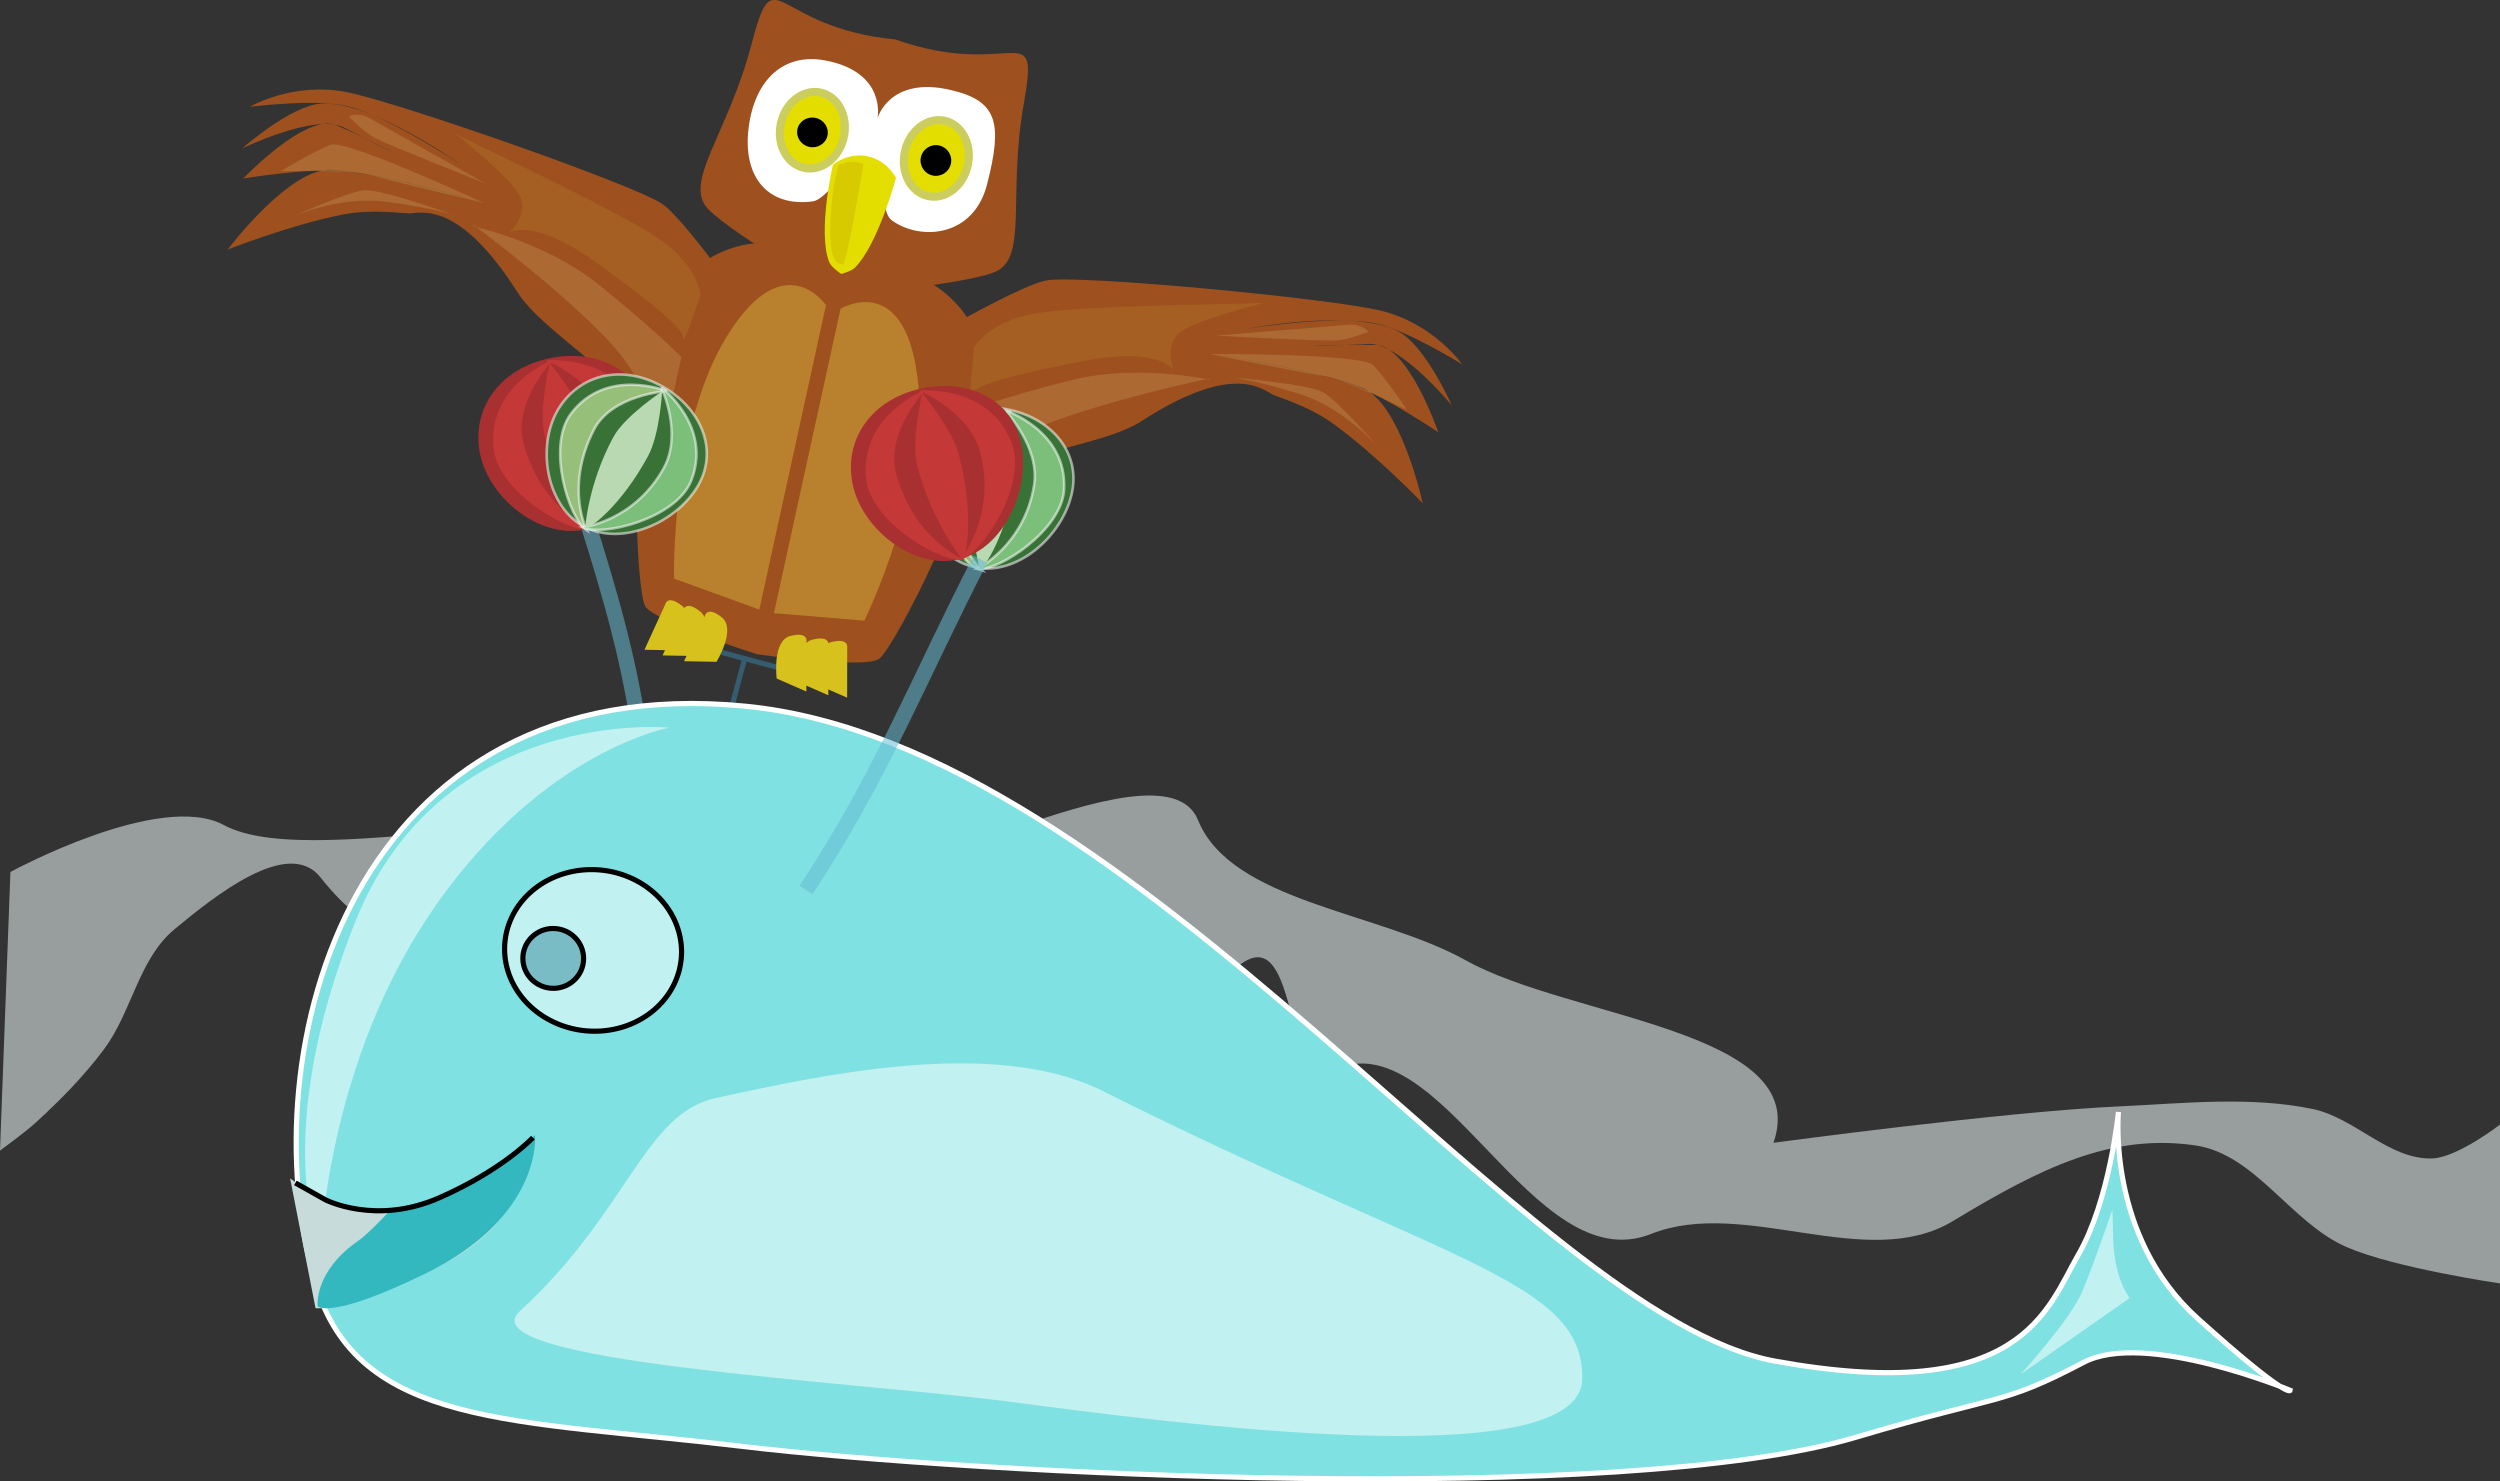 <?xml version="1.0" encoding="UTF-8" standalone="no"?>
<!-- Created with Inkscape (http://www.inkscape.org/) -->

<svg
   xmlns:dc="http://purl.org/dc/elements/1.1/"
   xmlns:cc="http://creativecommons.org/ns#"
   xmlns:rdf="http://www.w3.org/1999/02/22-rdf-syntax-ns#"
   xmlns:svg="http://www.w3.org/2000/svg"
   xmlns="http://www.w3.org/2000/svg"
   xmlns:xlink="http://www.w3.org/1999/xlink"
   xmlns:sodipodi="http://sodipodi.sourceforge.net/DTD/sodipodi-0.dtd"
   xmlns:inkscape="http://www.inkscape.org/namespaces/inkscape"
   width="136.842mm"
   height="81.089mm"
   viewBox="0 0 484.873 287.323"
   id="svg5296"
   version="1.1"
   inkscape:version="0.91 r13725"
   sodipodi:docname="owl-whale.svg">
  <rect x="0" y="0" width="484.873" height="287.323" fill="#333333" stroke="none"/>
  <defs
     id="defs5298">
    <linearGradient
       inkscape:collect="always"
       id="linearGradient5515">
      <stop
         style="stop-color:#66bbd2;stop-opacity:1;"
         offset="0"
         id="stop5517" />
      <stop
         style="stop-color:#205d6d;stop-opacity:1"
         offset="1"
         id="stop5519" />
    </linearGradient>
    <linearGradient
       inkscape:collect="always"
       xlink:href="#linearGradient5515"
       id="linearGradient5191"
       x1="195.465"
       y1="404.038"
       x2="195.465"
       y2="464.647"
       gradientUnits="userSpaceOnUse" />
  </defs>
  <sodipodi:namedview
     id="base"
     pagecolor="#ffffff"
     bordercolor="#666666"
     borderopacity="1.0"
     inkscape:pageopacity="0.0"
     inkscape:pageshadow="2"
     inkscape:zoom="1.4"
     inkscape:cx="234.54013"
     inkscape:cy="127.45667"
     inkscape:document-units="px"
     inkscape:current-layer="layer1"
     showgrid="false"
     fit-margin-top="0"
     fit-margin-left="0"
     fit-margin-right="0"
     fit-margin-bottom="0"
     inkscape:window-width="1366"
     inkscape:window-height="704"
     inkscape:window-x="1680"
     inkscape:window-y="309"
     inkscape:window-maximized="1" />
  <g
     inkscape:label="Layer 1"
     inkscape:groupmode="layer"
     id="layer1"
     transform="translate(-371.522,-171.568)">
    <path
       style="fill:none;fill-rule:evenodd;stroke:#355c6f;stroke-width:1px;stroke-linecap:butt;stroke-linejoin:miter;stroke-opacity:1"
       d="m 506.399,296.743 20.267,5.431 -10.711,-2.87 -2.736,10.21"
       id="path5397"
       inkscape:connector-curvature="0" />
    <g
       id="g5364"
       transform="matrix(0.562,0.123,-0.123,0.562,432.225,154.461)">
      <path
         sodipodi:nodetypes="csscacaccccacscssssc"
         inkscape:connector-curvature="0"
         id="path4977-2"
         d="m 222.169,104.641 c 2.127,0.598 35.848,-32.001 46.178,-36.188 10.329,-4.187 93.266,-14.356 111.798,-14.057 18.532,0.299 30.963,11.831 30.963,11.831 0,0 -20.788,-7.431 -31.728,-7.255 -14.515,0.234 -41.647,10.978 -41.647,10.978 0,0 33.592,-14.446 49.982,-9.974 9.882,2.696 22.905,20.486 22.905,20.486 0,0 -21.122,-16.657 -31.694,-14.284 -34.517,9.152 -10.596,2.228 2.351,-0.13 10.943,-1.97 26.819,24.237 26.819,24.237 0,0 -19.8,-7.794 -30.411,-9.335 -17.968,-2.609 -54.66,0.392 -54.66,0.392 0,0 36.77,-3.197 56.515,-0.287 14.127,2.083 28.557,33.754 28.557,33.754 0,0 -18.548,-12.485 -35.314,-19.801 -9.724,-4.243 -20.512,-4.663 -22.408,-5.322 -5.165,-1.794 -16.767,-5.851 -40.709,18.244 -11.784,11.859 -41.868,19.631 -49.547,34.017 -9.281,17.387 -31.871,16.228 -31.871,16.228"
         style="fill:#9e511e;fill-opacity:1;fill-rule:evenodd;stroke:none;stroke-width:1px;stroke-linecap:butt;stroke-linejoin:miter;stroke-opacity:1" />
      <path
         sodipodi:nodetypes="csscssccc"
         inkscape:connector-curvature="0"
         id="path4960"
         d="m 171.027,76.907 c 0,0 -23.234,4.546 -27.779,33.335 -4.546,28.789 12.122,89.904 16.162,94.449 4.041,4.546 40.463,7.82 40.463,7.82 0,0 36.422,-2.787 40.463,-7.333 4.041,-4.546 20.708,-65.66 16.162,-94.449 -4.546,-28.789 -27.779,-33.335 -27.779,-33.335 l -28.846,4.302 z"
         style="fill:#9e511e;fill-opacity:1;fill-rule:evenodd;stroke:none;stroke-width:1px;stroke-linecap:butt;stroke-linejoin:miter;stroke-opacity:1" />
      <path
         sodipodi:nodetypes="sscsscs"
         inkscape:connector-curvature="0"
         id="path4882"
         d="m 250.285,69.636 c 10.443,-6.861 -1.064,-26.05 -2.347,-57.452 -1.283,-31.402 -5.287,-6.933 -46.983,-12.11 -41.696,5.001 -45.7,-19.469 -46.983,11.933 -1.283,31.402 -12.79,50.591 -2.347,57.452 10.443,6.861 49.331,18.886 49.331,18.886 0,0 38.888,-11.85 49.331,-18.71 z"
         style="fill:#9e511e;fill-opacity:1;fill-rule:evenodd;stroke:none;stroke-width:1px;stroke-linecap:butt;stroke-linejoin:miter;stroke-opacity:1" />
      <path
         sodipodi:nodetypes="csssssssc"
         inkscape:connector-curvature="0"
         id="path4878"
         d="m 200.801,27.258 c 0,0 0.84,-14.911 22.265,-14.538 15.985,0.278 19.37,7.051 18.571,28.571 -0.674,18.165 -17.657,23.314 -28.616,18.677 -5.961,-2.522 -3.811,-18.764 -11.864,-18.764 -6.194,0 -10.541,16.257 -15.712,18.143 -13.912,5.074 -24.877,-2.527 -26.413,-19.659 -1.473,-16.425 6.285,-27.334 20.584,-27.666 20.974,-0.487 21.183,15.235 21.183,15.235 z"
         style="fill:#ffffff;fill-opacity:1;fill-rule:evenodd;stroke:none;stroke-width:1px;stroke-linecap:butt;stroke-linejoin:miter;stroke-opacity:1" />
      <path
         sodipodi:nodetypes="cacacsc"
         inkscape:connector-curvature="0"
         id="path4880"
         d="m 189.462,45.845 c 0,0 -0.306,23.244 5.808,32.325 1.057,1.569 4.798,3.03 4.798,3.03 0,0 3.131,-1.614 4.041,-3.03 6.001,-9.352 7.071,-32.577 7.071,-32.577 0,0 -4.041,-5.051 -10.859,-5.051 -6.819,0 -10.859,5.303 -10.859,5.303 z"
         style="fill:#e4de00;fill-opacity:1;fill-rule:evenodd;stroke:none;stroke-width:1px;stroke-linecap:butt;stroke-linejoin:miter;stroke-opacity:1" />
      <ellipse
         ry="12.999"
         rx="10.856"
         cy="35.934"
         cx="180.209"
         id="path4899"
         style="opacity:1;fill:#e4de00;fill-opacity:1;stroke:#cbcd5f;stroke-width:2.716;stroke-miterlimit:4;stroke-dasharray:none;stroke-dashoffset:0;stroke-opacity:1" />
      <ellipse
         ry="12.999"
         rx="10.856"
         cy="36.291"
         cx="223.066"
         id="path4899-0"
         style="opacity:1;fill:#e4de00;fill-opacity:1;stroke:#cbcd5f;stroke-width:2.716;stroke-miterlimit:4;stroke-dasharray:none;stroke-dashoffset:0;stroke-opacity:1" />
      <ellipse
         ry="5"
         rx="5.179"
         cy="36.648"
         cx="180.388"
         id="path4916"
         style="opacity:1;fill:#000000;fill-opacity:1;stroke:none;stroke-width:3;stroke-miterlimit:4;stroke-dasharray:none;stroke-dashoffset:0;stroke-opacity:0.537" />
      <ellipse
         ry="5.179"
         rx="5.179"
         cy="37.005"
         cx="223.066"
         id="path4916-6"
         style="opacity:1;fill:#000000;fill-opacity:1;stroke:none;stroke-width:3;stroke-miterlimit:4;stroke-dasharray:none;stroke-dashoffset:0;stroke-opacity:0.537" />
      <path
         sodipodi:nodetypes="csscc"
         inkscape:connector-curvature="0"
         id="path4933"
         d="m 199.495,43.434 c 0,0 1.786,35 0.357,34.643 -1.429,-0.357 -4.242,1.086 -6.742,-11.414 -2.5,-12.5 -1.829,-21.086 -1.829,-21.086 2.588,-1.801 4.755,-2.816 8.214,-2.143 z"
         style="fill:#976408;fill-opacity:0.158;fill-rule:evenodd;stroke:none;stroke-width:1px;stroke-linecap:butt;stroke-linejoin:miter;stroke-opacity:1" />
      <path
         sodipodi:nodetypes="csscacaccccacscssssc"
         inkscape:connector-curvature="0"
         id="path4977"
         d="M 182.192,107.201 C 180.065,107.799 146.343,75.199 136.014,71.012 125.685,66.825 42.748,56.657 24.216,56.956 5.684,57.255 -6.747,68.787 -6.747,68.787 c 0,0 20.788,-7.431 31.728,-7.255 14.515,0.234 41.647,10.978 41.647,10.978 0,0 -33.592,-14.446 -49.982,-9.974 -9.882,2.696 -22.905,20.486 -22.905,20.486 0,0 21.122,-16.657 31.694,-14.284 34.517,9.152 10.596,2.228 -2.351,-0.13 C 12.142,66.638 -3.734,92.845 -3.734,92.845 c 0,0 19.8,-7.794 30.411,-9.335 17.967,-2.609 54.66,0.392 54.66,0.392 0,0 -36.77,-3.197 -56.515,-0.287 -14.127,2.083 -28.557,33.754 -28.557,33.754 0,0 18.548,-12.485 35.314,-19.801 9.724,-4.243 20.512,-4.663 22.408,-5.322 5.165,-1.794 16.767,-5.851 40.709,18.244 11.784,11.859 41.868,19.631 49.547,34.017 9.281,17.387 31.871,16.228 31.871,16.228"
         style="fill:#9e511e;fill-opacity:1;fill-rule:evenodd;stroke:none;stroke-width:1px;stroke-linecap:butt;stroke-linejoin:miter;stroke-opacity:1" />
      <g
         transform="translate(-9.286,5.714)"
         id="g5145">
        <path
           style="fill:#dcb978;fill-opacity:0.232;fill-rule:evenodd;stroke:none;stroke-width:1px;stroke-linecap:butt;stroke-linejoin:miter;stroke-opacity:1"
           d="m 23.367,97.022 c 0,0 14.301,-11.093 30.646,-12.502 16.345,-1.409 23.7,-0.528 23.7,-0.528 0,0 -25.743,-3.346 -31.259,-1.761 -5.516,1.585 -23.087,14.791 -23.087,14.791 z"
           id="path5009"
           inkscape:connector-curvature="0" />
        <path
           style="fill:#dcb978;fill-opacity:0.232;fill-rule:evenodd;stroke:none;stroke-width:1px;stroke-linecap:butt;stroke-linejoin:miter;stroke-opacity:1"
           d="m 17.489,81.983 c 0,0 9.593,-9.199 14.351,-12.236 4.757,-3.037 54.789,8.135 54.789,8.135 0,0 -34.794,-0.654 -40.342,-1.042 -5.548,-0.388 -28.798,5.143 -28.798,5.143 z"
           id="path5011"
           inkscape:connector-curvature="0" />
        <path
           style="fill:#dcb978;fill-opacity:0.232;fill-rule:evenodd;stroke:none;stroke-width:1px;stroke-linecap:butt;stroke-linejoin:miter;stroke-opacity:1"
           d="m 35.756,59.039 c 0,0 3.065,-2.113 6.946,-0.88 3.882,1.233 43.109,13.206 43.109,13.206 0,0 -35.549,-5.811 -39.84,-7.043 -4.29,-1.233 -10.215,-5.283 -10.215,-5.283 z"
           id="path5013"
           inkscape:connector-curvature="0" />
        <path
           style="fill:#dcb978;fill-opacity:0.232;fill-rule:evenodd;stroke:none;stroke-width:1px;stroke-linecap:butt;stroke-linejoin:miter;stroke-opacity:1"
           d="m 84.659,86.316 c 0,0 24.841,0 44.862,9.816 20.021,9.816 33.183,18.211 33.183,18.211 l 0,32.159 c 0,0 -5.191,-18.727 -25.582,-32.547 C 116.73,100.136 84.845,85.929 84.845,85.929 Z"
           id="path5015"
           inkscape:connector-curvature="0" />
        <path
           style="fill:#c29033;fill-opacity:0.232;fill-rule:evenodd;stroke:none;stroke-width:1px;stroke-linecap:butt;stroke-linejoin:miter;stroke-opacity:1"
           d="m 97.122,85.845 c 0,0 6.129,-7.139 30.85,3.57 24.721,10.709 33.711,15.944 34.119,18.8 0.409,2.856 2.452,-15.706 2.452,-15.706 0,0 -3.065,-9.519 -17.775,-15.468 C 132.058,71.091 84.864,60.382 78.53,58.716 72.197,57.051 72.197,57.051 72.197,57.051 c 0,0 20.839,10.233 25.538,15.706 4.699,5.473 -0.613,13.088 -0.613,13.088 z"
           id="path5017"
           inkscape:connector-curvature="0" />
      </g>
      <path
         inkscape:connector-curvature="0"
         id="path5029"
         d="m 166.986,193.579 c 0,0 -12.122,-49.497 0,-83.843 12.122,-34.345 30.305,-17.173 30.305,-17.173 l 0,105.056 z"
         style="fill:#b9812e;fill-opacity:1;fill-rule:evenodd;stroke:none;stroke-width:1px;stroke-linecap:butt;stroke-linejoin:miter;stroke-opacity:1" />
      <path
         inkscape:connector-curvature="0"
         id="path5029-7"
         d="m 232.668,193.71 c 0,0 12.122,-49.497 0,-83.843 C 220.546,75.523 202.363,92.695 202.363,92.695 l 0,105.056 z"
         style="fill:#b9812e;fill-opacity:1;fill-rule:evenodd;stroke:none;stroke-width:1px;stroke-linecap:butt;stroke-linejoin:miter;stroke-opacity:1" />
      <g
         id="g5145-9"
         transform="matrix(-1,0,0,1,413.646,3.155)">
        <path
           style="fill:#dcb978;fill-opacity:0.232;fill-rule:evenodd;stroke:none;stroke-width:1px;stroke-linecap:butt;stroke-linejoin:miter;stroke-opacity:1"
           d="m 23.367,97.022 c 0,0 14.301,-11.093 30.646,-12.502 16.345,-1.409 23.7,-0.528 23.7,-0.528 0,0 -25.743,-3.346 -31.259,-1.761 -5.516,1.585 -23.087,14.791 -23.087,14.791 z"
           id="path5009-3"
           inkscape:connector-curvature="0" />
        <path
           style="fill:#dcb978;fill-opacity:0.232;fill-rule:evenodd;stroke:none;stroke-width:1px;stroke-linecap:butt;stroke-linejoin:miter;stroke-opacity:1"
           d="m 17.489,81.983 c 0,0 9.593,-9.199 14.351,-12.236 4.757,-3.037 54.789,8.135 54.789,8.135 0,0 -34.794,-0.654 -40.342,-1.042 -5.548,-0.388 -28.798,5.143 -28.798,5.143 z"
           id="path5011-1"
           inkscape:connector-curvature="0" />
        <path
           style="fill:#dcb978;fill-opacity:0.232;fill-rule:evenodd;stroke:none;stroke-width:1px;stroke-linecap:butt;stroke-linejoin:miter;stroke-opacity:1"
           d="m 35.756,59.039 c 0,0 3.065,-2.113 6.946,-0.88 3.882,1.233 43.109,13.206 43.109,13.206 0,0 -35.549,-5.811 -39.84,-7.043 -4.29,-1.233 -10.215,-5.283 -10.215,-5.283 z"
           id="path5013-9"
           inkscape:connector-curvature="0" />
        <path
           style="fill:#dcb978;fill-opacity:0.232;fill-rule:evenodd;stroke:none;stroke-width:1px;stroke-linecap:butt;stroke-linejoin:miter;stroke-opacity:1"
           d="m 84.659,86.316 c 0,0 24.841,0 44.862,9.816 20.021,9.816 33.183,18.211 33.183,18.211 l 0,32.159 c 0,0 -5.191,-18.727 -25.582,-32.547 C 116.73,100.136 84.845,85.929 84.845,85.929 Z"
           id="path5015-4"
           inkscape:connector-curvature="0" />
        <path
           style="fill:#c29033;fill-opacity:0.232;fill-rule:evenodd;stroke:none;stroke-width:1px;stroke-linecap:butt;stroke-linejoin:miter;stroke-opacity:1"
           d="m 97.122,85.845 c 0,0 6.129,-7.139 30.85,3.57 24.721,10.709 33.711,15.944 34.119,18.8 0.409,2.856 2.452,-15.706 2.452,-15.706 0,0 -3.065,-9.519 -17.775,-15.468 C 132.058,71.091 84.864,60.382 78.53,58.716 72.197,57.051 72.197,57.051 72.197,57.051 c 0,0 20.839,10.233 25.538,15.706 4.699,5.473 -0.613,13.088 -0.613,13.088 z"
           id="path5017-7"
           inkscape:connector-curvature="0" />
      </g>
      <path
         inkscape:connector-curvature="0"
         id="path5224"
         d="m 165.923,202.719 c 0,0 0,-3.571 5.714,-0.714 5.714,2.857 1.429,15 1.429,15 l -10.714,2.143 z"
         style="fill:#d7c11d;fill-opacity:1;fill-rule:evenodd;stroke:none;stroke-width:1px;stroke-linecap:butt;stroke-linejoin:miter;stroke-opacity:1" />
      <path
         inkscape:connector-curvature="0"
         id="path5224-8"
         d="m 172.295,203.273 c 0,0 0,-3.571 5.714,-0.714 5.714,2.857 1.429,15 1.429,15 l -10.714,2.143 z"
         style="fill:#d7c11d;fill-opacity:1;fill-rule:evenodd;stroke:none;stroke-width:1px;stroke-linecap:butt;stroke-linejoin:miter;stroke-opacity:1" />
      <path
         inkscape:connector-curvature="0"
         id="path5224-8-4"
         d="m 179.795,203.63 c 0,0 0,-3.571 5.714,-0.714 5.714,2.857 1.429,15 1.429,15 L 176.224,220.059 Z"
         style="fill:#d7c11d;fill-opacity:1;fill-rule:evenodd;stroke:none;stroke-width:1px;stroke-linecap:butt;stroke-linejoin:miter;stroke-opacity:1" />
      <path
         inkscape:connector-curvature="0"
         id="path5224-5"
         d="m 228.988,203.889 c 0,0 0,-3.571 -5.714,-0.714 -5.714,2.857 -1.429,15 -1.429,15 l 10.714,2.143 z"
         style="fill:#d7c11d;fill-opacity:1;fill-rule:evenodd;stroke:none;stroke-width:1px;stroke-linecap:butt;stroke-linejoin:miter;stroke-opacity:1" />
      <path
         inkscape:connector-curvature="0"
         id="path5224-8-0"
         d="m 222.616,204.443 c 0,0 0,-3.571 -5.714,-0.714 -5.714,2.857 -1.429,15 -1.429,15 l 10.714,2.143 z"
         style="fill:#d7c11d;fill-opacity:1;fill-rule:evenodd;stroke:none;stroke-width:1px;stroke-linecap:butt;stroke-linejoin:miter;stroke-opacity:1" />
      <path
         inkscape:connector-curvature="0"
         id="path5224-8-4-3"
         d="m 215.116,204.8 c 0,0 0,-3.571 -5.714,-0.714 -5.714,2.857 -1.429,15 -1.429,15 l 10.714,2.143 z"
         style="fill:#d7c11d;fill-opacity:1;fill-rule:evenodd;stroke:none;stroke-width:1px;stroke-linecap:butt;stroke-linejoin:miter;stroke-opacity:1" />
    </g>
    <path
       style="fill:#d8e4e2;fill-opacity:0.605;fill-rule:evenodd;stroke:none;stroke-width:1px;stroke-linecap:butt;stroke-linejoin:miter;stroke-opacity:1"
       d="m 373.542,340.686 c 0,0 28.982,-15.812 41.416,-9.091 18.688,10.102 83.19,-11.071 72.731,11.112 0,0 69.442,-27.198 59.094,-10.102 -11.617,19.193 49.927,-19.664 57.074,-2.02 6.465,15.961 34.927,17.73 52.023,27.274 20.169,11.259 67.252,13.561 59.599,35.355 0,0 44.683,-6.043 67.175,-7.071 12.447,-0.569 25.171,-2.002 37.376,0.505 8.208,1.686 14.86,9.898 23.234,9.596 4.891,-0.176 13.132,-6.566 13.132,-6.566 l 0,30.81 c 0,0 -20.447,-2.979 -29.799,-7.071 -10.78,-4.717 -17.651,-17.999 -29.294,-19.698 -16.229,-2.367 -29.805,4.253 -46.972,14.647 -16.722,10.124 -40.422,-4.692 -58.589,2.525 -23.081,9.17 -40.643,-41.534 -61.619,-31.82 -9.637,4.463 -6.625,-28.25 -17.678,-20.708 -12.622,8.612 -19.081,-23.55 -43.437,-14.647 -10.892,3.982 -25.419,16.854 -33.84,8.081 -7.019,-7.313 -29.786,-9.444 -30.305,2.525 -0.552,12.734 -26.121,-14.064 -37.376,-8.081 -16.262,8.645 -23.531,8.406 -33.84,-4.546 -6.234,-7.833 -20.573,3.717 -28.284,10.102 -6.917,5.727 -8.277,16.028 -13.637,23.233 -3.84,5.162 -8.4,9.785 -13.132,14.142 -2.205,2.03 -7.071,5.556 -7.071,5.556 z"
       id="path4446"
       inkscape:connector-curvature="0"
       sodipodi:nodetypes="cssssasaaaccaasssssssssaaacc" />
    <path
       style="fill:none;fill-rule:evenodd;stroke:#66bbd2;stroke-width:3;stroke-linecap:butt;stroke-linejoin:miter;stroke-miterlimit:4;stroke-dasharray:none;stroke-opacity:0.537"
       d="m 485.349,272.516 c 4.683,14.777 8.605,28.372 10.607,43.942"
       id="path4761"
       inkscape:connector-curvature="0"
       sodipodi:nodetypes="cc" />
    <g
       id="g4948"
       transform="matrix(0.157,-0.037,0.037,0.157,428.14,136.33)">
      <path
         sodipodi:nodetypes="sssss"
         inkscape:connector-curvature="0"
         id="path4153-5"
         d="m 253.439,790.504 c 0.976,57.004 -47.601,122.687 -105.116,122.687 -57.515,0 -108.044,-65.683 -103.163,-122.687 4.447,-51.933 46.625,-87.544 104.139,-87.544 57.515,0 103.247,35.429 104.139,87.544 z"
         style="opacity:1;fill:#a93030;fill-opacity:1;stroke:none;stroke-width:10;stroke-miterlimit:4;stroke-dasharray:none;stroke-dashoffset:0;stroke-opacity:0.536" />
      <path
         sodipodi:nodetypes="scscs"
         inkscape:connector-curvature="0"
         id="path4153-1-6"
         d="m 98.715,796.849 c 3.905,84.337 56.929,118.782 56.929,118.782 -28.117,-1.654 -100.377,-69.683 -93.402,-122.687 10.042,-76.298 94.378,-87.544 94.378,-87.544 0,0 -60.316,39.382 -57.905,91.449 z"
         style="opacity:1;fill:#c53838;fill-opacity:1;stroke:none;stroke-width:10;stroke-miterlimit:4;stroke-dasharray:none;stroke-dashoffset:0;stroke-opacity:0.536" />
      <path
         sodipodi:nodetypes="scscs"
         inkscape:connector-curvature="0"
         id="path4153-1-1-3"
         d="m 203.081,795.146 c 0.976,79.456 -54.001,119.758 -54.001,119.758 28.117,-1.654 100.377,-69.683 93.402,-122.687 -10.042,-76.298 -94.378,-87.544 -94.378,-87.544 0,0 54.337,38.354 54.977,90.473 z"
         style="opacity:1;fill:#c53838;fill-opacity:1;stroke:none;stroke-width:10;stroke-miterlimit:4;stroke-dasharray:none;stroke-dashoffset:0;stroke-opacity:0.536" />
      <path
         sodipodi:nodetypes="scscs"
         inkscape:connector-curvature="0"
         id="path4153-1-1-2-9"
         d="m 125.593,792.062 c 1.343,70.179 27.092,122.747 27.092,122.747 5.082,-1.668 26.507,-49.321 24.693,-123.715 -0.791,-32.449 -25.845,-82.421 -25.845,-82.421 0,0 -26.534,52.323 -25.939,83.389 z"
         style="opacity:1;fill:#c53838;fill-opacity:1;stroke:none;stroke-width:6;stroke-miterlimit:4;stroke-dasharray:none;stroke-dashoffset:0;stroke-opacity:0.536" />
    </g>
    <g
       id="g4457"
       transform="translate(374.047,73.524)">
      <path
         sodipodi:nodetypes="assscscsssa"
         inkscape:connector-curvature="0"
         id="path4136"
         d="M 58.544,346.645 C 45.69,302.001 65.568,227.568 141.979,235.005 c 76.41,7.438 151.887,118.307 199.755,127.026 47.868,8.719 52.743,-10.09 58.847,-20.66 6.104,-10.57 7.767,-27.662 7.767,-27.662 0,0 -2.349,24.13 15.384,40.065 17.733,15.935 17.928,13.924 17.928,13.924 0,0 -28.14,-11.696 -40.069,-5.423 -16.073,8.453 -15.815,6.073 -44.037,14.49 -45.321,13.517 -170.704,7.234 -216.352,1.776 -43.995,-5.261 -74.485,-3.517 -82.657,-31.897 z"
         style="fill:#7fe1e1;fill-opacity:1;fill-rule:evenodd;stroke:#ffffff;stroke-width:1px;stroke-linecap:butt;stroke-linejoin:miter;stroke-opacity:1" />
      <path
         inkscape:connector-curvature="0"
         id="path4147"
         d="m 59.634,340.662 c 0,0 1.01,-36.439 22.239,-66.85 21.229,-30.411 45.492,-34.647 45.492,-34.647 0,0 -44.238,-4.306 -61.013,37.703 -16.776,42.009 -6.717,63.794 -6.717,63.794 z"
         style="fill:#c1f1f1;fill-opacity:1;fill-rule:evenodd;stroke:none;stroke-width:1px;stroke-linecap:butt;stroke-linejoin:miter;stroke-opacity:1" />
      <path
         sodipodi:nodetypes="ccscscc"
         inkscape:connector-curvature="0"
         id="path4149"
         d="m 53.745,326.597 6.316,4.464 c 0,0 11.673,5.196 26.679,-2.985 15.005,-8.181 14.049,-8.782 14.049,-8.782 0,0 -0.009,15.731 -18.631,24.575 -18.622,8.844 -23.486,7.894 -23.486,7.894 z"
         style="fill:#c7dcda;fill-opacity:1;fill-rule:evenodd;stroke:none;stroke-width:1px;stroke-linecap:butt;stroke-linejoin:miter;stroke-opacity:1" />
      <path
         sodipodi:nodetypes="cscscac"
         inkscape:connector-curvature="0"
         id="path4153"
         d="m 101.242,318.178 c 0,0 1.605,15.765 -21.464,26.976 -18.412,8.947 -20.702,6.238 -20.702,6.238 0,0 -0.782,-6.714 7.874,-12.69 2.088,-1.441 6.288,-6.013 6.288,-6.013 0,0 9.556,-2.231 13.902,-4.408 5.17,-2.59 14.102,-10.103 14.102,-10.103 z"
         style="fill:#33b8bf;fill-opacity:1;fill-rule:evenodd;stroke:none;stroke-width:1px;stroke-linecap:butt;stroke-linejoin:miter;stroke-opacity:1" />
      <path
         sodipodi:nodetypes="cssssc"
         inkscape:connector-curvature="0"
         id="path4138"
         d="m 210.373,309.155 c 67.736,33.996 94.33,37.093 93.979,56.342 -0.351,19.249 -80.993,8.355 -111.057,4.414 -30.064,-3.941 -105.705,-7.737 -94.991,-17.576 21.103,-19.38 24.075,-38.291 38.032,-41.339 21.138,-4.616 53.155,-11.485 74.037,-1.841 z"
         style="fill:#ffffff;fill-opacity:0.519;fill-rule:evenodd;stroke:none;stroke-width:1px;stroke-linecap:butt;stroke-linejoin:miter;stroke-opacity:1" />
      <path
         inkscape:connector-curvature="0"
         id="path4142"
         d="m 129.594,284.039 a 17.173,15.657 5.56 0 1 -18.609,13.92 17.173,15.657 5.56 0 1 -15.575,-17.247 17.173,15.657 5.56 0 1 18.609,-13.92 17.173,15.657 5.56 0 1 15.575,17.247 z"
         style="opacity:1;fill:#ffffff;fill-opacity:0.519;stroke:#000000;stroke-width:1;stroke-miterlimit:4;stroke-dasharray:none;stroke-dashoffset:0;stroke-opacity:1" />
      <ellipse
         transform="matrix(0.995,0.097,-0.097,0.995,0,0)"
         ry="5.804"
         rx="5.893"
         cy="272.498"
         cx="131.866"
         id="path4145"
         style="opacity:1;fill:#388b9e;fill-opacity:0.519;stroke:#000000;stroke-width:1;stroke-miterlimit:4;stroke-dasharray:none;stroke-dashoffset:0;stroke-opacity:1" />
      <path
         inkscape:connector-curvature="0"
         id="path4151"
         d="m 54.766,327.469 5.783,3.254 c 0,0 9.733,5.074 22.103,-0.36 12.37,-5.434 18.182,-11.686 18.182,-11.686"
         style="fill:none;fill-rule:evenodd;stroke:#000000;stroke-width:1px;stroke-linecap:butt;stroke-linejoin:miter;stroke-opacity:1" />
    </g>
    <path
       style="fill:#c1f1f1;fill-opacity:1;fill-rule:evenodd;stroke:none;stroke-width:1px;stroke-linecap:butt;stroke-linejoin:miter;stroke-opacity:1"
       d="m 781.225,406.131 c 0,0 0,0 0.157,5.757 0.214,7.83 3.193,11.435 3.193,11.435 l -21.177,14.804 c 0,0 9.638,-10.544 11.969,-16.059 2.331,-5.514 5.857,-15.936 5.857,-15.936 z"
       id="path4174"
       inkscape:connector-curvature="0"
       sodipodi:nodetypes="csccsc" />
    <g
       id="g5078"
       transform="matrix(0.05,0.009,-0.009,0.05,550.08,222.77)">
      <path
         sodipodi:nodetypes="sssss"
         inkscape:connector-curvature="0"
         id="path4153-6"
         d="M 723.375,743.791 C 726.232,910.635 584.053,1102.88 415.714,1102.88 247.376,1102.88 99.482,910.635 113.768,743.791 126.783,591.788 250.233,487.559 418.571,487.559 c 168.338,0 302.191,103.696 304.803,256.232 z"
         style="opacity:1;fill:#387237;fill-opacity:1;stroke:#ffffff;stroke-width:10;stroke-miterlimit:4;stroke-dasharray:none;stroke-dashoffset:0;stroke-opacity:0.536" />
      <path
         sodipodi:nodetypes="scscs"
         inkscape:connector-curvature="0"
         id="path4153-1"
         d="M 270.518,762.362 C 281.946,1009.207 437.143,1110.023 437.143,1110.023 354.848,1105.182 143.35,906.069 163.768,750.934 193.159,527.618 440,494.702 440,494.702 c 0,0 -176.538,115.265 -169.482,267.661 z"
         style="opacity:1;fill:#96bf7a;fill-opacity:1;stroke:#ffffff;stroke-width:10;stroke-miterlimit:4;stroke-dasharray:none;stroke-dashoffset:0;stroke-opacity:0.536" />
      <path
         sodipodi:nodetypes="scscs"
         inkscape:connector-curvature="0"
         id="path4153-1-1"
         d="M 575.983,757.376 C 578.841,989.935 417.93,1107.894 417.93,1107.894 500.225,1103.053 711.723,903.94 691.305,748.805 661.913,525.489 415.073,492.573 415.073,492.573 c 0,0 159.037,112.256 160.911,264.804 z"
         style="opacity:1;fill:#7bbf7a;fill-opacity:1;stroke:#ffffff;stroke-width:10;stroke-miterlimit:4;stroke-dasharray:none;stroke-dashoffset:0;stroke-opacity:0.536" />
      <path
         sodipodi:nodetypes="scscs"
         inkscape:connector-curvature="0"
         id="path4153-1-1-2"
         d="m 349.186,748.35 c 3.932,205.407 79.295,359.266 79.295,359.266 14.876,-4.881 77.583,-144.357 72.272,-362.099 -2.316,-94.974 -75.646,-241.237 -75.646,-241.237 0,0 -77.662,153.142 -75.921,244.07 z"
         style="opacity:1;fill:#b8d9b1;fill-opacity:1;stroke:#ffffff;stroke-width:6;stroke-miterlimit:4;stroke-dasharray:none;stroke-dashoffset:0;stroke-opacity:0" />
    </g>
    <path
       style="fill:none;fill-rule:evenodd;stroke:#66bbd2;stroke-width:3;stroke-linecap:butt;stroke-linejoin:miter;stroke-miterlimit:4;stroke-dasharray:none;stroke-opacity:0.537"
       d="m 561.669,280.041 c -11.355,21.943 -19.273,42.249 -33.84,64.145"
       id="path4763"
       inkscape:connector-curvature="0"
       sodipodi:nodetypes="cc" />
    <g
       id="g5078-5"
       transform="matrix(0.044,0.025,-0.025,0.044,493.841,214.65)">
      <path
         sodipodi:nodetypes="sssss"
         inkscape:connector-curvature="0"
         id="path4153-6-6"
         d="M 723.375,743.791 C 726.232,910.635 584.053,1102.88 415.714,1102.88 247.376,1102.88 99.482,910.635 113.768,743.791 126.783,591.788 250.233,487.559 418.571,487.559 c 168.338,0 302.191,103.696 304.803,256.232 z"
         style="opacity:1;fill:#387237;fill-opacity:1;stroke:#ffffff;stroke-width:10;stroke-miterlimit:4;stroke-dasharray:none;stroke-dashoffset:0;stroke-opacity:0.536" />
      <path
         sodipodi:nodetypes="scscs"
         inkscape:connector-curvature="0"
         id="path4153-1-2"
         d="M 270.518,762.362 C 281.946,1009.207 437.143,1110.023 437.143,1110.023 354.848,1105.182 143.35,906.069 163.768,750.934 193.159,527.618 440,494.702 440,494.702 c 0,0 -176.538,115.265 -169.482,267.661 z"
         style="opacity:1;fill:#96bf7a;fill-opacity:1;stroke:#ffffff;stroke-width:10;stroke-miterlimit:4;stroke-dasharray:none;stroke-dashoffset:0;stroke-opacity:0.536" />
      <path
         sodipodi:nodetypes="scscs"
         inkscape:connector-curvature="0"
         id="path4153-1-1-9"
         d="M 575.983,757.376 C 578.841,989.935 417.93,1107.894 417.93,1107.894 500.225,1103.053 711.723,903.94 691.305,748.805 661.913,525.489 415.073,492.573 415.073,492.573 c 0,0 159.037,112.256 160.911,264.804 z"
         style="opacity:1;fill:#7bbf7a;fill-opacity:1;stroke:#ffffff;stroke-width:10;stroke-miterlimit:4;stroke-dasharray:none;stroke-dashoffset:0;stroke-opacity:0.536" />
      <path
         sodipodi:nodetypes="scscs"
         inkscape:connector-curvature="0"
         id="path4153-1-1-2-1"
         d="m 349.186,748.35 c 3.932,205.407 79.295,359.266 79.295,359.266 14.876,-4.881 77.583,-144.357 72.272,-362.099 -2.316,-94.974 -75.646,-241.237 -75.646,-241.237 0,0 -77.662,153.142 -75.921,244.07 z"
         style="opacity:1;fill:#b8d9b1;fill-opacity:1;stroke:#ffffff;stroke-width:6;stroke-miterlimit:4;stroke-dasharray:none;stroke-dashoffset:0;stroke-opacity:0" />
    </g>
    <g
       id="g4948-2"
       transform="matrix(0.157,-0.037,0.037,0.157,500.389,142.162)">
      <path
         sodipodi:nodetypes="sssss"
         inkscape:connector-curvature="0"
         id="path4153-5-7"
         d="m 253.439,790.504 c 0.976,57.004 -47.601,122.687 -105.116,122.687 -57.515,0 -108.044,-65.683 -103.163,-122.687 4.447,-51.933 46.625,-87.544 104.139,-87.544 57.515,0 103.247,35.429 104.139,87.544 z"
         style="opacity:1;fill:#a93030;fill-opacity:1;stroke:none;stroke-width:10;stroke-miterlimit:4;stroke-dasharray:none;stroke-dashoffset:0;stroke-opacity:0.536" />
      <path
         sodipodi:nodetypes="scscs"
         inkscape:connector-curvature="0"
         id="path4153-1-6-0"
         d="m 98.715,796.849 c 3.905,84.337 56.929,118.782 56.929,118.782 -28.117,-1.654 -100.377,-69.683 -93.402,-122.687 10.042,-76.298 94.378,-87.544 94.378,-87.544 0,0 -60.316,39.382 -57.905,91.449 z"
         style="opacity:1;fill:#c53838;fill-opacity:1;stroke:none;stroke-width:10;stroke-miterlimit:4;stroke-dasharray:none;stroke-dashoffset:0;stroke-opacity:0.536" />
      <path
         sodipodi:nodetypes="scscs"
         inkscape:connector-curvature="0"
         id="path4153-1-1-3-9"
         d="m 203.081,795.146 c 0.976,79.456 -54.001,119.758 -54.001,119.758 28.117,-1.654 100.377,-69.683 93.402,-122.687 -10.042,-76.298 -94.378,-87.544 -94.378,-87.544 0,0 54.337,38.354 54.977,90.473 z"
         style="opacity:1;fill:#c53838;fill-opacity:1;stroke:none;stroke-width:10;stroke-miterlimit:4;stroke-dasharray:none;stroke-dashoffset:0;stroke-opacity:0.536" />
      <path
         sodipodi:nodetypes="scscs"
         inkscape:connector-curvature="0"
         id="path4153-1-1-2-9-3"
         d="m 125.593,792.062 c 1.343,70.179 27.092,122.747 27.092,122.747 5.082,-1.668 26.507,-49.321 24.693,-123.715 -0.791,-32.449 -25.845,-82.421 -25.845,-82.421 0,0 -26.534,52.323 -25.939,83.389 z"
         style="opacity:1;fill:#c53838;fill-opacity:1;stroke:none;stroke-width:6;stroke-miterlimit:4;stroke-dasharray:none;stroke-dashoffset:0;stroke-opacity:0.536" />
    </g>
  </g>
</svg>
